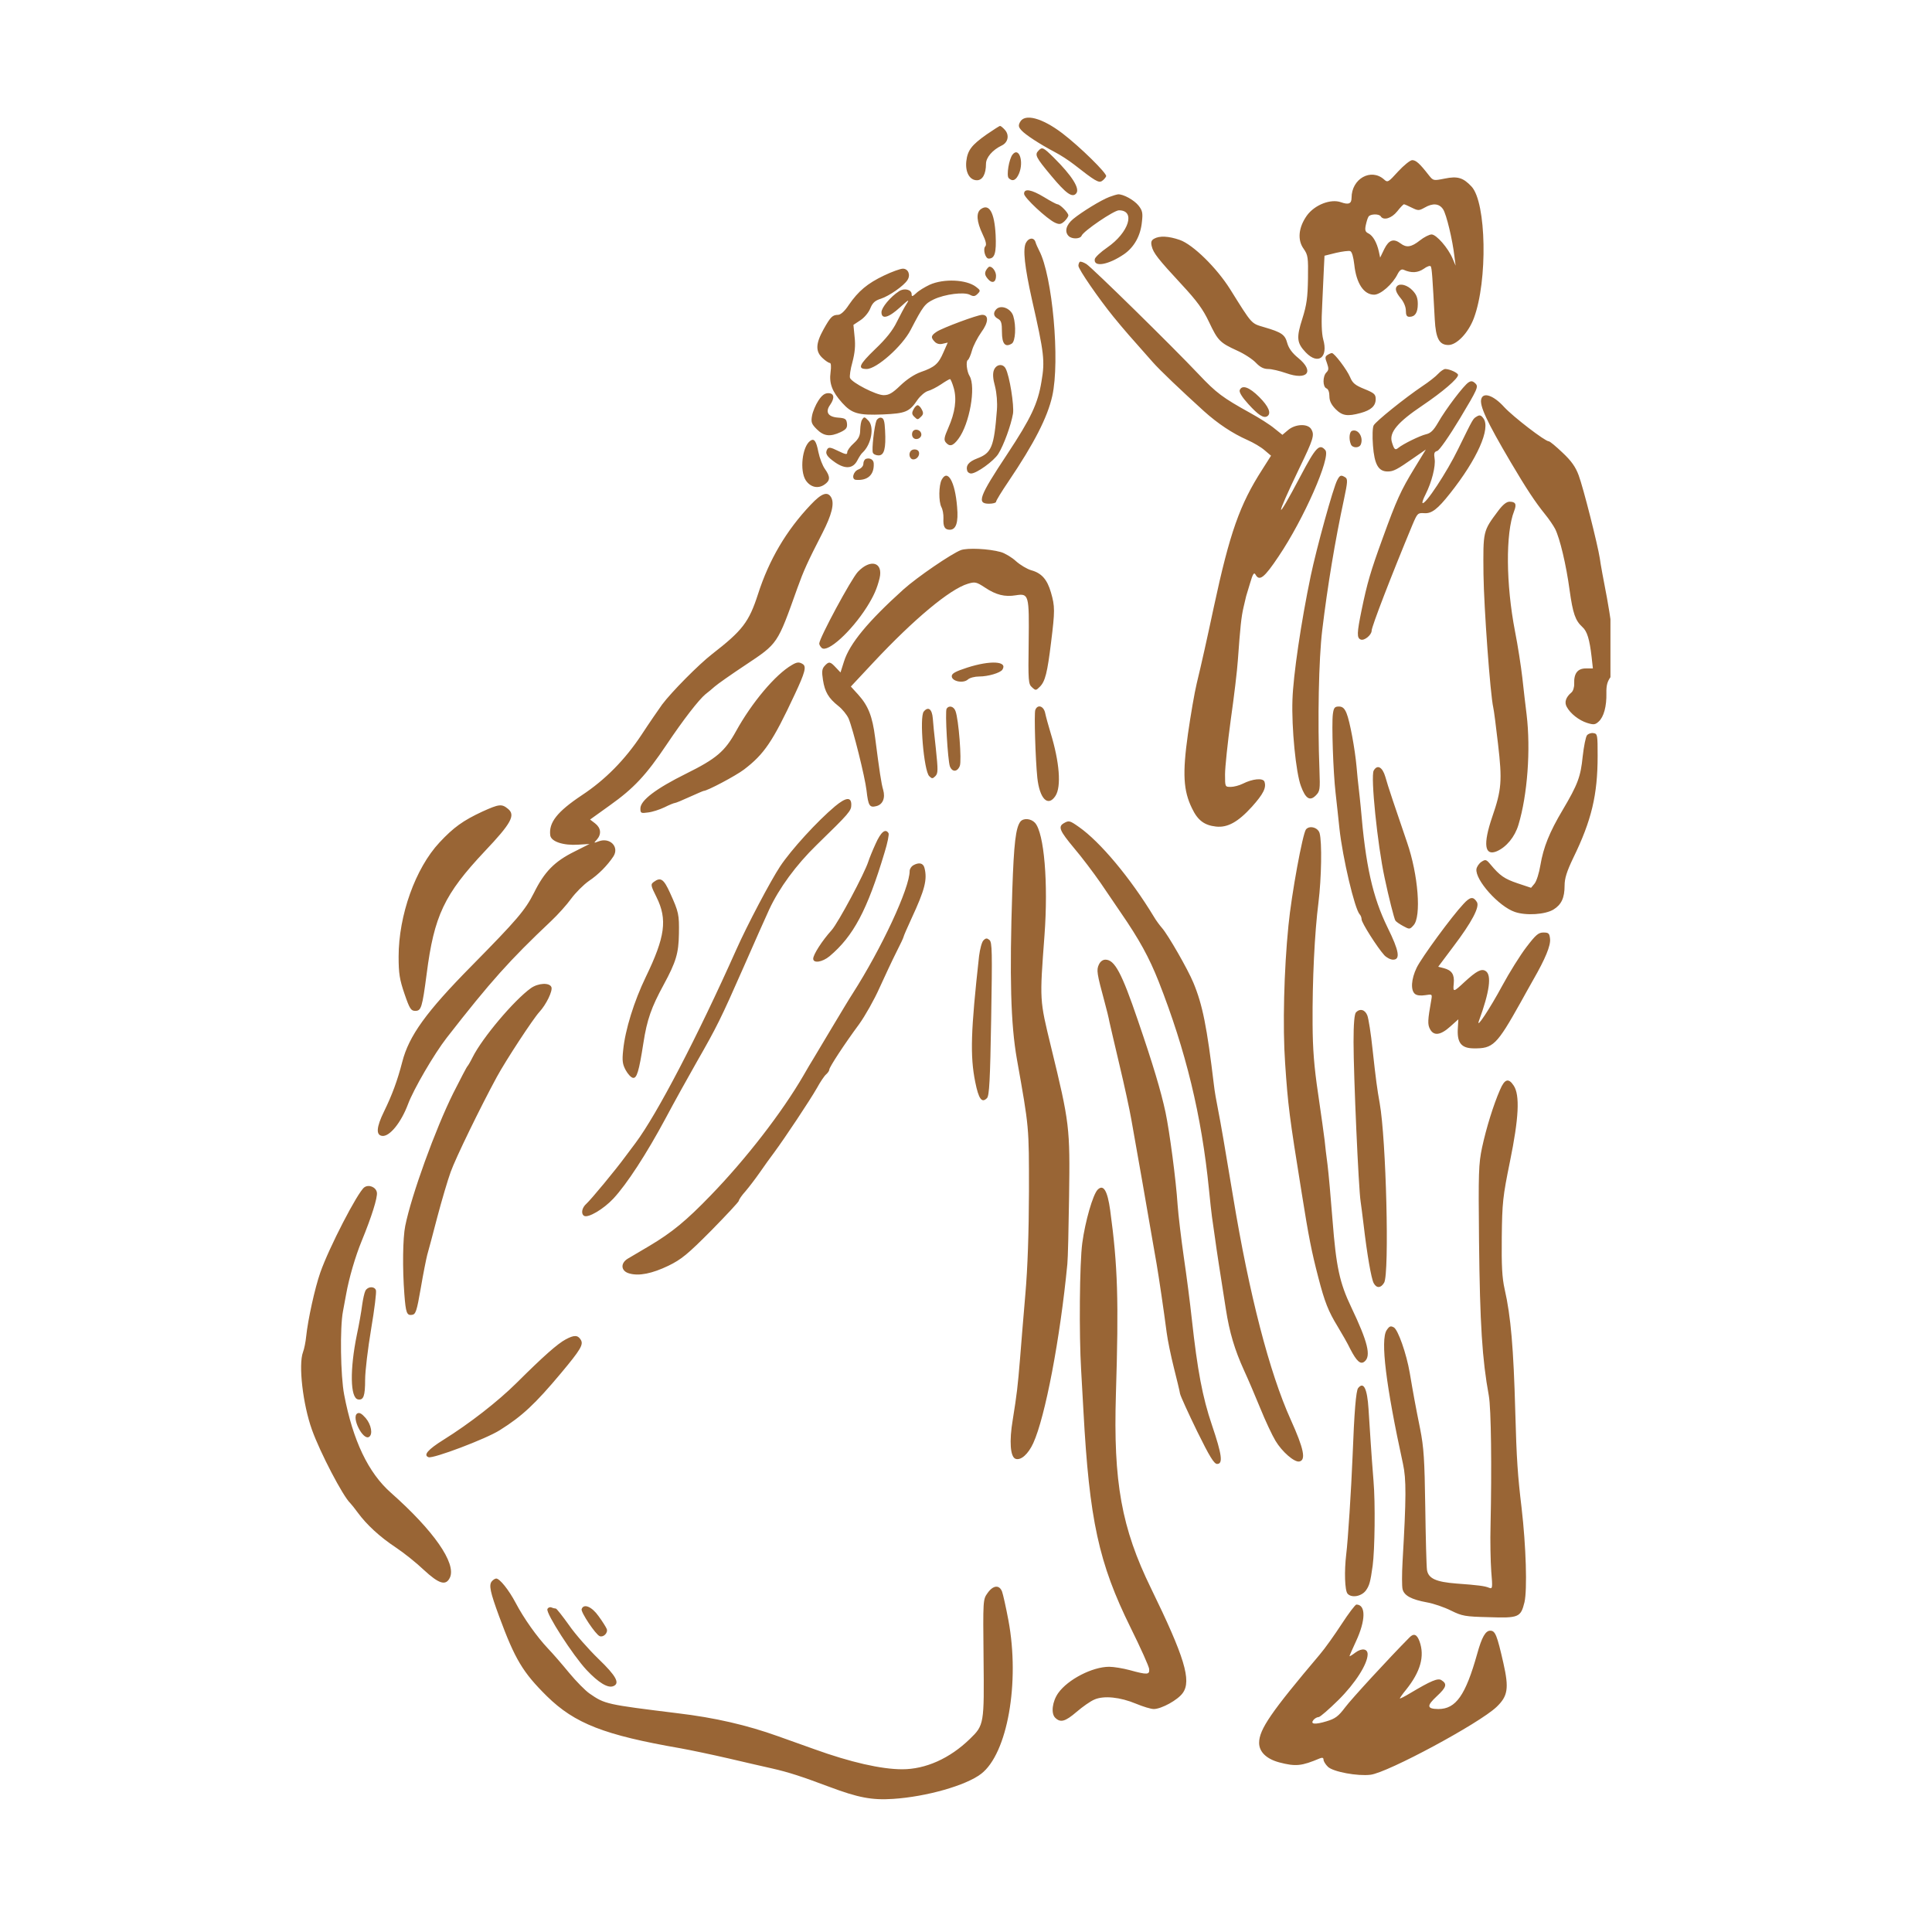 <svg xmlns="http://www.w3.org/2000/svg" xmlns:xlink="http://www.w3.org/1999/xlink" width="70" zoomAndPan="magnify" viewBox="0 0 52.5 52.5" height="70" preserveAspectRatio="xMidYMid meet" version="1.0"><defs><clipPath id="34d48e6a72"><path d="M 8.102 3.078 L 43.762 3.078 L 43.762 49 L 8.102 49 Z M 8.102 3.078 " clip-rule="nonzero"/></clipPath></defs><g clip-path="url(#34d48e6a72)"><path fill="#996535" d="M 27.719 3.316 C 27.668 3.41 27.676 3.453 27.758 3.543 C 27.867 3.664 28.258 3.918 28.664 4.133 C 28.809 4.207 29.043 4.359 29.184 4.469 C 29.758 4.918 29.855 4.977 29.945 4.918 C 29.992 4.887 30.043 4.828 30.059 4.789 C 30.082 4.711 29.348 3.988 28.867 3.621 C 28.316 3.203 27.844 3.078 27.719 3.316 M 26.812 3.652 C 26.402 3.941 26.293 4.082 26.258 4.383 C 26.227 4.68 26.348 4.898 26.547 4.898 C 26.699 4.898 26.793 4.73 26.793 4.453 C 26.793 4.281 26.969 4.074 27.223 3.953 C 27.395 3.871 27.434 3.668 27.305 3.527 C 27.254 3.469 27.195 3.422 27.176 3.422 C 27.156 3.422 26.996 3.527 26.812 3.652 M 28.223 4.09 C 28.109 4.203 28.145 4.273 28.566 4.777 C 28.973 5.266 29.141 5.383 29.246 5.254 C 29.352 5.125 29.129 4.773 28.633 4.281 C 28.352 4.004 28.32 3.988 28.223 4.09 M 27.516 4.199 C 27.418 4.32 27.344 4.773 27.41 4.84 C 27.516 4.945 27.613 4.898 27.691 4.715 C 27.828 4.387 27.688 3.984 27.516 4.199 M 37.992 4.66 C 37.727 4.953 37.707 4.965 37.613 4.879 C 37.258 4.559 36.727 4.855 36.727 5.375 C 36.727 5.535 36.648 5.57 36.441 5.496 C 36.16 5.395 35.723 5.566 35.512 5.859 C 35.285 6.18 35.25 6.52 35.426 6.762 C 35.543 6.93 35.551 6.992 35.543 7.57 C 35.535 8.082 35.508 8.285 35.391 8.656 C 35.223 9.18 35.238 9.32 35.484 9.578 C 35.82 9.926 36.098 9.715 35.957 9.223 C 35.914 9.059 35.902 8.762 35.93 8.266 C 35.949 7.867 35.969 7.41 35.977 7.246 L 35.992 6.949 L 36.305 6.871 C 36.477 6.832 36.652 6.809 36.691 6.824 C 36.738 6.84 36.777 6.984 36.801 7.188 C 36.855 7.699 37.059 8.008 37.34 8.008 C 37.516 8.008 37.844 7.723 37.98 7.445 C 38.035 7.34 38.086 7.305 38.145 7.332 C 38.355 7.426 38.527 7.414 38.688 7.305 C 38.777 7.238 38.863 7.211 38.879 7.238 C 38.91 7.285 38.926 7.527 38.988 8.68 C 39.016 9.195 39.109 9.375 39.359 9.375 C 39.586 9.375 39.902 9.043 40.051 8.645 C 40.43 7.629 40.391 5.504 39.988 5.07 C 39.762 4.828 39.609 4.781 39.262 4.852 C 38.949 4.914 38.949 4.914 38.824 4.758 C 38.578 4.441 38.477 4.352 38.375 4.352 C 38.32 4.352 38.148 4.492 37.992 4.66 M 27.828 5.266 C 27.828 5.371 28.449 5.949 28.668 6.051 C 28.789 6.105 28.828 6.098 28.922 6.016 C 28.98 5.961 29.031 5.887 29.031 5.852 C 29.031 5.781 28.805 5.551 28.734 5.551 C 28.711 5.551 28.547 5.465 28.375 5.359 C 28.027 5.148 27.828 5.113 27.828 5.266 M 30.145 5.352 C 29.918 5.438 29.391 5.762 29.16 5.953 C 28.969 6.113 28.922 6.297 29.039 6.414 C 29.129 6.504 29.355 6.496 29.391 6.406 C 29.438 6.281 30.27 5.715 30.406 5.715 C 30.867 5.715 30.676 6.32 30.086 6.727 C 29.91 6.848 29.762 6.988 29.75 7.039 C 29.707 7.27 30.113 7.203 30.547 6.906 C 30.82 6.715 30.996 6.406 31.031 6.023 C 31.059 5.789 31.043 5.719 30.938 5.586 C 30.816 5.434 30.523 5.273 30.383 5.281 C 30.344 5.285 30.238 5.316 30.145 5.352 M 37.969 5.742 C 37.816 5.934 37.594 6 37.52 5.879 C 37.473 5.805 37.234 5.812 37.188 5.887 C 37.164 5.922 37.133 6.027 37.113 6.121 C 37.086 6.254 37.098 6.301 37.188 6.344 C 37.309 6.406 37.414 6.59 37.469 6.836 L 37.504 7 L 37.617 6.766 C 37.742 6.516 37.871 6.473 38.062 6.617 C 38.219 6.738 38.355 6.715 38.582 6.535 C 38.695 6.445 38.84 6.371 38.902 6.371 C 39.031 6.371 39.352 6.738 39.473 7.027 L 39.555 7.219 L 39.523 6.973 C 39.473 6.523 39.305 5.824 39.215 5.688 C 39.109 5.527 38.934 5.512 38.707 5.645 C 38.559 5.727 38.535 5.727 38.367 5.645 C 38.266 5.594 38.168 5.551 38.152 5.551 C 38.133 5.551 38.051 5.637 37.969 5.742 M 26.652 5.684 C 26.52 5.781 26.539 6.023 26.699 6.359 C 26.789 6.543 26.812 6.652 26.777 6.691 C 26.703 6.766 26.773 7.027 26.867 7.027 C 27.031 7.027 27.078 6.871 27.055 6.383 C 27.023 5.77 26.879 5.52 26.652 5.684 M 31.359 6.488 C 31.285 6.531 31.27 6.582 31.297 6.691 C 31.34 6.875 31.469 7.039 32.113 7.734 C 32.527 8.18 32.691 8.406 32.852 8.746 C 33.094 9.258 33.148 9.312 33.617 9.527 C 33.812 9.613 34.043 9.766 34.129 9.859 C 34.242 9.977 34.34 10.027 34.461 10.027 C 34.555 10.027 34.773 10.078 34.953 10.141 C 35.527 10.344 35.727 10.098 35.281 9.73 C 35.117 9.598 35.02 9.465 34.98 9.324 C 34.918 9.094 34.832 9.031 34.352 8.891 C 33.996 8.785 34.035 8.832 33.43 7.863 C 33.062 7.277 32.418 6.645 32.059 6.52 C 31.754 6.414 31.508 6.402 31.359 6.488 M 27.879 6.598 C 27.789 6.762 27.844 7.254 28.043 8.145 C 28.375 9.605 28.398 9.805 28.301 10.367 C 28.203 10.969 28.016 11.363 27.371 12.34 C 26.605 13.496 26.535 13.688 26.875 13.688 C 26.98 13.688 27.066 13.664 27.066 13.637 C 27.066 13.605 27.219 13.355 27.41 13.074 C 28.098 12.055 28.465 11.34 28.594 10.762 C 28.809 9.805 28.598 7.488 28.238 6.809 C 28.199 6.734 28.152 6.629 28.137 6.574 C 28.094 6.445 27.953 6.457 27.879 6.598 M 29.34 7.117 C 29.32 7.137 29.305 7.184 29.305 7.223 C 29.305 7.316 29.852 8.109 30.254 8.605 C 30.555 8.973 30.707 9.145 31.324 9.84 C 31.512 10.055 32.09 10.605 32.715 11.172 C 33.094 11.512 33.484 11.773 33.898 11.957 C 34.059 12.027 34.27 12.152 34.363 12.234 L 34.539 12.383 L 34.301 12.758 C 33.688 13.711 33.418 14.477 32.984 16.496 C 32.797 17.375 32.648 18.043 32.52 18.57 C 32.461 18.812 32.355 19.43 32.281 19.945 C 32.129 21.023 32.156 21.484 32.391 21.965 C 32.547 22.293 32.727 22.426 33.043 22.461 C 33.355 22.496 33.641 22.34 34.02 21.922 C 34.332 21.574 34.418 21.402 34.359 21.238 C 34.316 21.137 34.043 21.16 33.77 21.297 C 33.676 21.344 33.527 21.383 33.445 21.383 C 33.289 21.383 33.289 21.383 33.289 21.043 C 33.289 20.855 33.359 20.184 33.445 19.555 C 33.535 18.926 33.621 18.199 33.637 17.945 C 33.703 17.031 33.73 16.766 33.793 16.496 C 33.828 16.348 33.859 16.211 33.863 16.199 C 33.867 16.184 33.914 16.023 33.969 15.848 C 34.043 15.594 34.078 15.543 34.117 15.613 C 34.223 15.805 34.355 15.703 34.746 15.117 C 35.434 14.098 36.168 12.422 36.016 12.234 C 35.855 12.043 35.758 12.145 35.336 12.945 C 34.645 14.254 34.633 14.129 35.312 12.715 C 35.688 11.938 35.723 11.824 35.637 11.672 C 35.551 11.504 35.199 11.516 35 11.688 L 34.848 11.816 L 34.629 11.641 C 34.508 11.539 34.211 11.352 33.969 11.219 C 33.223 10.805 33.055 10.68 32.578 10.176 C 31.828 9.383 29.684 7.281 29.523 7.176 C 29.441 7.125 29.359 7.098 29.34 7.117 M 26.793 7.348 C 26.754 7.426 26.762 7.48 26.84 7.574 C 26.953 7.715 27.066 7.68 27.066 7.496 C 27.066 7.379 26.973 7.246 26.891 7.246 C 26.867 7.246 26.824 7.293 26.793 7.348 M 24.02 7.488 C 23.57 7.703 23.324 7.91 23.066 8.285 C 22.957 8.453 22.848 8.551 22.777 8.555 C 22.621 8.559 22.574 8.602 22.379 8.949 C 22.164 9.336 22.156 9.551 22.352 9.73 C 22.43 9.805 22.52 9.863 22.551 9.863 C 22.582 9.863 22.59 9.961 22.57 10.113 C 22.527 10.418 22.613 10.645 22.887 10.949 C 23.148 11.238 23.324 11.289 23.992 11.262 C 24.609 11.234 24.711 11.195 24.934 10.863 C 25.012 10.754 25.137 10.648 25.215 10.625 C 25.293 10.605 25.453 10.523 25.57 10.445 C 25.684 10.367 25.797 10.301 25.816 10.301 C 25.832 10.301 25.879 10.41 25.918 10.547 C 26.004 10.852 25.953 11.211 25.77 11.625 C 25.656 11.883 25.645 11.953 25.699 12.02 C 25.805 12.148 25.898 12.121 26.043 11.926 C 26.348 11.52 26.523 10.516 26.348 10.219 C 26.273 10.102 26.242 9.82 26.297 9.785 C 26.328 9.766 26.379 9.648 26.414 9.52 C 26.449 9.395 26.562 9.176 26.664 9.031 C 26.863 8.762 26.875 8.555 26.691 8.555 C 26.562 8.555 25.621 8.906 25.457 9.012 C 25.297 9.117 25.285 9.168 25.402 9.289 C 25.457 9.344 25.535 9.363 25.621 9.34 L 25.754 9.309 L 25.637 9.574 C 25.504 9.887 25.398 9.98 25.023 10.109 C 24.848 10.172 24.645 10.305 24.469 10.473 C 24.25 10.684 24.156 10.738 24.012 10.738 C 23.809 10.738 23.148 10.398 23.098 10.27 C 23.082 10.227 23.109 10.031 23.164 9.84 C 23.23 9.586 23.25 9.391 23.223 9.156 L 23.191 8.828 L 23.379 8.703 C 23.484 8.637 23.605 8.492 23.648 8.383 C 23.711 8.227 23.777 8.168 23.938 8.117 C 24.164 8.043 24.562 7.766 24.66 7.609 C 24.75 7.469 24.68 7.301 24.535 7.301 C 24.469 7.301 24.238 7.383 24.02 7.488 M 25.262 7.738 C 25.129 7.801 24.961 7.902 24.895 7.969 C 24.793 8.062 24.773 8.066 24.773 7.996 C 24.773 7.867 24.57 7.82 24.43 7.914 C 24.195 8.066 23.953 8.359 23.953 8.484 C 23.953 8.688 24.145 8.637 24.457 8.352 C 24.688 8.141 24.723 8.121 24.637 8.254 C 24.578 8.344 24.461 8.566 24.371 8.746 C 24.262 8.973 24.082 9.203 23.777 9.492 C 23.344 9.91 23.293 10.027 23.551 10.027 C 23.82 10.027 24.516 9.41 24.746 8.965 C 25.086 8.309 25.133 8.254 25.371 8.137 C 25.676 7.992 26.199 7.926 26.359 8.012 C 26.453 8.062 26.496 8.055 26.566 7.984 C 26.648 7.902 26.645 7.887 26.52 7.793 C 26.258 7.594 25.645 7.566 25.262 7.738 M 37.965 7.773 C 37.898 7.84 37.93 7.945 38.066 8.109 C 38.145 8.203 38.203 8.34 38.203 8.441 C 38.203 8.566 38.227 8.609 38.301 8.609 C 38.453 8.609 38.527 8.496 38.527 8.262 C 38.527 8.098 38.492 8.004 38.383 7.891 C 38.246 7.746 38.047 7.691 37.965 7.773 M 27.074 8.402 C 26.98 8.5 26.996 8.598 27.121 8.664 C 27.207 8.711 27.227 8.777 27.227 9.023 C 27.227 9.344 27.316 9.449 27.496 9.336 C 27.594 9.273 27.617 8.852 27.535 8.59 C 27.473 8.383 27.203 8.273 27.074 8.402 M 36.074 9.645 C 36.004 9.688 36.004 9.727 36.059 9.867 C 36.109 10.012 36.109 10.055 36.043 10.121 C 35.938 10.227 35.941 10.516 36.047 10.555 C 36.094 10.574 36.125 10.656 36.125 10.766 C 36.125 10.895 36.176 10.996 36.293 11.117 C 36.477 11.301 36.617 11.32 36.973 11.223 C 37.258 11.145 37.383 11.031 37.383 10.844 C 37.383 10.715 37.344 10.68 37.074 10.57 C 36.824 10.469 36.754 10.41 36.688 10.25 C 36.605 10.051 36.258 9.59 36.191 9.594 C 36.172 9.594 36.117 9.617 36.074 9.645 M 27.008 10.059 C 26.973 10.152 26.98 10.289 27.039 10.5 C 27.086 10.688 27.105 10.941 27.09 11.141 C 27.012 12.148 26.945 12.309 26.555 12.457 C 26.32 12.547 26.238 12.652 26.285 12.801 C 26.301 12.836 26.344 12.867 26.387 12.867 C 26.539 12.867 27.008 12.527 27.129 12.332 C 27.277 12.094 27.473 11.555 27.527 11.242 C 27.562 11.02 27.434 10.215 27.328 10.016 C 27.254 9.871 27.07 9.895 27.008 10.059 M 39.082 10.156 C 39.016 10.23 38.82 10.383 38.648 10.496 C 38.168 10.82 37.387 11.449 37.328 11.559 C 37.297 11.613 37.289 11.855 37.309 12.109 C 37.348 12.621 37.457 12.812 37.707 12.812 C 37.867 12.812 37.961 12.762 38.414 12.445 L 38.746 12.215 L 38.438 12.719 C 38.066 13.328 37.949 13.586 37.574 14.621 C 37.242 15.531 37.152 15.844 37 16.578 C 36.871 17.207 36.867 17.336 36.977 17.379 C 37.074 17.418 37.273 17.254 37.273 17.137 C 37.273 17.027 37.805 15.648 38.383 14.258 C 38.516 13.945 38.527 13.934 38.703 13.945 C 38.902 13.961 39.066 13.836 39.402 13.41 C 40.141 12.48 40.516 11.637 40.309 11.367 C 40.246 11.281 40.207 11.27 40.133 11.316 C 40.023 11.383 40.047 11.34 39.621 12.207 C 39.32 12.828 38.723 13.734 38.656 13.668 C 38.641 13.652 38.68 13.547 38.738 13.434 C 38.906 13.102 39.016 12.668 38.984 12.465 C 38.961 12.32 38.973 12.277 39.055 12.254 C 39.113 12.238 39.375 11.863 39.672 11.371 C 40.152 10.57 40.18 10.508 40.094 10.422 C 40.023 10.352 39.977 10.344 39.906 10.391 C 39.781 10.465 39.281 11.125 39.078 11.484 C 38.953 11.699 38.875 11.773 38.75 11.801 C 38.586 11.84 38.129 12.062 37.996 12.172 C 37.91 12.242 37.883 12.215 37.82 12.004 C 37.75 11.746 37.984 11.469 38.652 11.02 C 39.207 10.645 39.621 10.289 39.621 10.188 C 39.621 10.133 39.391 10.027 39.273 10.027 C 39.234 10.027 39.148 10.086 39.082 10.156 M 33.688 10.602 C 33.668 10.656 33.754 10.797 33.922 10.98 C 34.195 11.281 34.336 11.371 34.434 11.312 C 34.555 11.238 34.477 11.047 34.219 10.789 C 33.945 10.516 33.75 10.449 33.688 10.602 M 22.238 10.887 C 22.164 11 22.086 11.184 22.066 11.297 C 22.035 11.473 22.051 11.52 22.195 11.664 C 22.387 11.855 22.559 11.875 22.844 11.742 C 22.996 11.668 23.027 11.625 23.016 11.508 C 23 11.383 22.969 11.363 22.77 11.348 C 22.5 11.328 22.418 11.195 22.559 11 C 22.688 10.812 22.668 10.684 22.508 10.684 C 22.41 10.684 22.332 10.742 22.238 10.887 M 40.254 10.836 C 40.195 11.012 40.398 11.449 41.047 12.551 C 41.48 13.285 41.719 13.645 41.984 13.973 C 42.09 14.102 42.211 14.281 42.258 14.371 C 42.387 14.625 42.559 15.344 42.652 16.035 C 42.742 16.68 42.809 16.863 43 17.039 C 43.129 17.152 43.195 17.375 43.25 17.848 L 43.285 18.164 L 43.094 18.164 C 42.871 18.164 42.766 18.297 42.777 18.578 C 42.781 18.676 42.746 18.785 42.699 18.82 C 42.551 18.945 42.504 19.082 42.574 19.207 C 42.672 19.391 42.906 19.574 43.129 19.645 C 43.305 19.699 43.348 19.695 43.441 19.609 C 43.582 19.484 43.66 19.191 43.652 18.836 C 43.648 18.625 43.676 18.52 43.77 18.391 C 43.887 18.234 43.895 18.188 43.863 17.66 C 43.844 17.352 43.754 16.719 43.668 16.25 C 43.578 15.785 43.488 15.301 43.473 15.172 C 43.414 14.793 43.023 13.246 42.898 12.914 C 42.816 12.691 42.699 12.523 42.461 12.301 C 42.285 12.133 42.117 11.992 42.086 11.992 C 41.984 11.992 41.121 11.328 40.875 11.062 C 40.594 10.75 40.312 10.648 40.254 10.836 M 24.824 11.125 C 24.773 11.219 24.777 11.262 24.848 11.328 C 24.93 11.41 24.941 11.41 25.023 11.328 C 25.094 11.262 25.098 11.219 25.047 11.125 C 25.016 11.062 24.965 11.012 24.934 11.012 C 24.906 11.012 24.855 11.062 24.824 11.125 M 23.426 11.406 C 23.398 11.445 23.379 11.566 23.375 11.68 C 23.375 11.84 23.332 11.926 23.199 12.047 C 23.102 12.133 23.023 12.242 23.023 12.289 C 23.023 12.359 22.984 12.355 22.777 12.254 C 22.57 12.152 22.52 12.145 22.48 12.207 C 22.414 12.32 22.465 12.406 22.695 12.566 C 22.969 12.754 23.18 12.738 23.297 12.512 C 23.344 12.422 23.406 12.324 23.441 12.297 C 23.68 12.074 23.766 11.594 23.594 11.426 C 23.492 11.32 23.48 11.32 23.426 11.406 M 23.816 11.43 C 23.758 11.578 23.684 12.215 23.719 12.301 C 23.734 12.344 23.805 12.375 23.875 12.375 C 24.027 12.375 24.078 12.191 24.051 11.695 C 24.039 11.445 24.016 11.363 23.945 11.352 C 23.898 11.34 23.84 11.379 23.816 11.43 M 24.793 11.746 C 24.773 11.797 24.785 11.863 24.816 11.895 C 24.898 11.98 25.055 11.902 25.035 11.789 C 25.012 11.664 24.836 11.633 24.793 11.746 M 36.742 11.707 C 36.668 11.73 36.648 11.926 36.707 12.07 C 36.746 12.18 36.938 12.184 36.98 12.074 C 37.055 11.879 36.906 11.648 36.742 11.707 M 22.016 11.98 C 21.797 12.141 21.727 12.789 21.895 13.051 C 22.02 13.238 22.223 13.289 22.398 13.172 C 22.562 13.062 22.57 12.961 22.418 12.746 C 22.352 12.656 22.273 12.449 22.238 12.281 C 22.18 11.98 22.121 11.902 22.016 11.98 M 24.754 12.25 C 24.676 12.328 24.719 12.484 24.82 12.484 C 24.93 12.484 25.012 12.348 24.961 12.262 C 24.926 12.203 24.805 12.195 24.754 12.25 M 23.531 12.469 C 23.492 12.484 23.461 12.543 23.461 12.602 C 23.461 12.664 23.406 12.727 23.324 12.758 C 23.184 12.812 23.129 13.027 23.258 13.039 C 23.582 13.066 23.762 12.898 23.742 12.586 C 23.734 12.488 23.637 12.434 23.531 12.469 M 25.59 13.035 C 25.508 13.188 25.504 13.633 25.582 13.781 C 25.617 13.844 25.641 13.977 25.637 14.082 C 25.625 14.312 25.672 14.395 25.809 14.395 C 25.98 14.395 26.047 14.199 26.008 13.773 C 25.953 13.086 25.75 12.734 25.59 13.035 M 36.34 13.043 C 36.23 13.242 35.77 14.918 35.617 15.652 C 35.355 16.902 35.141 18.363 35.121 19.016 C 35.094 19.773 35.215 21.004 35.352 21.363 C 35.477 21.703 35.594 21.777 35.754 21.617 C 35.867 21.504 35.875 21.457 35.855 20.934 C 35.801 19.562 35.836 17.898 35.93 17.125 C 36.074 15.926 36.281 14.68 36.523 13.559 C 36.621 13.098 36.625 13.016 36.559 12.973 C 36.441 12.898 36.41 12.91 36.34 13.043 M 22.031 13.715 C 21.367 14.414 20.898 15.211 20.598 16.145 C 20.352 16.906 20.176 17.133 19.352 17.773 C 18.984 18.059 18.25 18.801 17.992 19.145 C 17.895 19.281 17.641 19.648 17.434 19.965 C 16.984 20.645 16.449 21.188 15.812 21.609 C 15.137 22.059 14.906 22.355 14.953 22.703 C 14.98 22.871 15.309 22.98 15.715 22.953 L 16.02 22.934 L 15.609 23.141 C 15.066 23.41 14.793 23.691 14.512 24.258 C 14.273 24.734 14.047 24.996 12.82 26.242 C 11.582 27.496 11.113 28.145 10.93 28.859 C 10.801 29.359 10.656 29.754 10.434 30.207 C 10.227 30.629 10.211 30.848 10.387 30.867 C 10.586 30.891 10.898 30.508 11.086 30.008 C 11.238 29.598 11.797 28.641 12.137 28.203 C 13.332 26.668 13.852 26.09 14.973 25.031 C 15.156 24.859 15.402 24.586 15.52 24.422 C 15.641 24.258 15.855 24.043 16 23.941 C 16.262 23.766 16.504 23.52 16.668 23.273 C 16.836 23.012 16.574 22.746 16.266 22.863 C 16.129 22.914 16.129 22.914 16.219 22.816 C 16.348 22.668 16.332 22.5 16.172 22.375 L 16.035 22.27 L 16.574 21.883 C 17.227 21.418 17.559 21.062 18.117 20.23 C 18.57 19.555 18.988 19.016 19.172 18.863 C 19.234 18.816 19.348 18.723 19.422 18.656 C 19.496 18.59 19.875 18.324 20.258 18.07 C 21.145 17.48 21.121 17.512 21.668 15.98 C 21.836 15.512 21.941 15.277 22.352 14.477 C 22.602 13.988 22.676 13.688 22.59 13.523 C 22.492 13.344 22.332 13.395 22.031 13.715 M 40.711 13.883 C 40.297 14.438 40.301 14.418 40.312 15.605 C 40.324 16.512 40.496 18.871 40.578 19.227 C 40.594 19.289 40.652 19.73 40.707 20.215 C 40.824 21.215 40.805 21.461 40.547 22.207 C 40.297 22.941 40.34 23.27 40.672 23.133 C 40.934 23.02 41.164 22.742 41.262 22.414 C 41.508 21.602 41.598 20.363 41.484 19.418 C 41.453 19.164 41.398 18.707 41.367 18.41 C 41.332 18.109 41.246 17.543 41.168 17.152 C 40.922 15.879 40.91 14.488 41.145 13.887 C 41.219 13.699 41.184 13.633 41.02 13.633 C 40.938 13.633 40.836 13.715 40.711 13.883 M 26.109 14.949 C 25.848 15.051 24.926 15.68 24.547 16.02 C 23.582 16.891 23.086 17.492 22.934 17.977 L 22.84 18.273 L 22.711 18.137 C 22.559 17.973 22.523 17.969 22.406 18.098 C 22.336 18.176 22.328 18.25 22.363 18.477 C 22.414 18.805 22.516 18.973 22.781 19.184 C 22.891 19.27 23.012 19.422 23.059 19.523 C 23.18 19.812 23.504 21.109 23.547 21.48 C 23.594 21.895 23.629 21.953 23.812 21.906 C 23.988 21.863 24.062 21.688 24 21.465 C 23.949 21.301 23.895 20.934 23.781 20.047 C 23.707 19.465 23.594 19.18 23.324 18.879 L 23.121 18.656 L 23.742 17.992 C 24.832 16.828 25.812 16.008 26.301 15.863 C 26.496 15.805 26.531 15.812 26.77 15.969 C 27.062 16.164 27.305 16.227 27.605 16.176 C 27.957 16.121 27.969 16.16 27.953 17.453 C 27.938 18.508 27.945 18.59 28.043 18.676 C 28.145 18.77 28.152 18.766 28.258 18.66 C 28.402 18.516 28.461 18.281 28.562 17.453 C 28.668 16.602 28.668 16.477 28.559 16.102 C 28.457 15.746 28.305 15.574 28.023 15.496 C 27.914 15.465 27.727 15.355 27.609 15.25 C 27.496 15.145 27.305 15.031 27.191 15 C 26.863 14.91 26.289 14.883 26.109 14.949 M 23.312 15.539 C 23.129 15.734 22.266 17.336 22.262 17.488 C 22.262 17.52 22.293 17.574 22.332 17.609 C 22.492 17.742 23.133 17.16 23.555 16.496 C 23.742 16.199 23.832 15.996 23.902 15.711 C 24.004 15.277 23.656 15.176 23.312 15.539 M 21.52 18.07 C 21.07 18.328 20.426 19.098 20 19.871 C 19.699 20.418 19.465 20.617 18.645 21.023 C 17.824 21.43 17.402 21.75 17.402 21.969 C 17.402 22.098 17.418 22.105 17.609 22.078 C 17.723 22.066 17.926 22 18.055 21.938 C 18.188 21.871 18.316 21.82 18.34 21.82 C 18.363 21.82 18.543 21.746 18.738 21.656 C 18.938 21.566 19.109 21.492 19.121 21.492 C 19.219 21.492 19.992 21.082 20.219 20.91 C 20.766 20.492 20.996 20.156 21.598 18.867 C 21.875 18.277 21.918 18.113 21.816 18.047 C 21.719 17.984 21.656 17.988 21.52 18.07 M 26.285 18.141 C 25.961 18.246 25.863 18.301 25.863 18.375 C 25.863 18.516 26.176 18.578 26.301 18.465 C 26.352 18.418 26.488 18.383 26.609 18.383 C 26.852 18.383 27.18 18.285 27.238 18.199 C 27.391 17.965 26.918 17.938 26.285 18.141 M 25.723 19.258 C 25.676 19.336 25.754 20.66 25.812 20.824 C 25.875 20.988 26.016 20.98 26.082 20.812 C 26.137 20.668 26.051 19.551 25.965 19.324 C 25.918 19.191 25.785 19.16 25.723 19.258 M 28.133 19.293 C 28.098 19.383 28.137 20.637 28.188 21.133 C 28.25 21.707 28.477 21.938 28.68 21.629 C 28.844 21.379 28.793 20.711 28.547 19.91 C 28.488 19.715 28.422 19.477 28.402 19.379 C 28.363 19.184 28.195 19.129 28.133 19.293 M 36.219 19.406 C 36.184 19.676 36.227 20.969 36.293 21.547 C 36.32 21.801 36.371 22.238 36.398 22.516 C 36.484 23.309 36.812 24.703 36.949 24.848 C 36.977 24.875 37 24.938 37 24.984 C 37 25.074 37.426 25.746 37.617 25.957 C 37.68 26.023 37.785 26.078 37.855 26.078 C 38.059 26.078 38.02 25.84 37.707 25.207 C 37.297 24.367 37.109 23.523 36.977 21.938 C 36.961 21.781 36.938 21.547 36.922 21.422 C 36.906 21.297 36.879 21.031 36.863 20.836 C 36.82 20.355 36.68 19.594 36.59 19.379 C 36.535 19.246 36.48 19.199 36.383 19.199 C 36.27 19.199 36.242 19.23 36.219 19.406 M 25.102 19.336 C 24.98 19.48 25.105 20.945 25.25 21.09 C 25.324 21.164 25.344 21.164 25.418 21.09 C 25.492 21.012 25.492 20.93 25.43 20.336 C 25.387 19.965 25.352 19.602 25.348 19.523 C 25.328 19.266 25.223 19.188 25.102 19.336 M 43.125 19.98 C 43.09 20.023 43.039 20.281 43.008 20.555 C 42.953 21.105 42.875 21.316 42.465 22.008 C 42.105 22.613 41.941 23.023 41.859 23.508 C 41.824 23.723 41.754 23.945 41.699 24.012 L 41.605 24.125 L 41.242 24.004 C 40.883 23.883 40.758 23.797 40.504 23.492 C 40.387 23.352 40.367 23.348 40.258 23.418 C 40.191 23.461 40.133 23.551 40.121 23.613 C 40.078 23.906 40.727 24.633 41.164 24.781 C 41.469 24.887 41.992 24.852 42.215 24.715 C 42.43 24.582 42.516 24.398 42.516 24.066 C 42.516 23.871 42.574 23.684 42.75 23.316 C 43.25 22.293 43.414 21.598 43.414 20.539 C 43.414 19.969 43.41 19.938 43.301 19.922 C 43.238 19.91 43.16 19.938 43.125 19.98 M 37.328 20.941 C 37.242 21.105 37.43 22.945 37.625 23.852 C 37.734 24.371 37.887 24.973 37.918 25.016 C 37.938 25.047 38.035 25.113 38.129 25.164 C 38.301 25.258 38.309 25.258 38.41 25.145 C 38.629 24.914 38.539 23.766 38.234 22.887 C 37.922 21.977 37.707 21.34 37.645 21.109 C 37.566 20.84 37.426 20.766 37.328 20.941 M 22.691 21.91 C 22.207 22.316 21.5 23.09 21.199 23.543 C 20.938 23.938 20.305 25.137 20.008 25.805 C 18.949 28.18 17.852 30.281 17.27 31.059 C 17.207 31.141 17.082 31.309 16.992 31.43 C 16.727 31.793 16.062 32.594 15.938 32.707 C 15.812 32.816 15.781 32.98 15.871 33.039 C 15.98 33.105 16.398 32.859 16.668 32.57 C 17.035 32.176 17.566 31.359 18.086 30.391 C 18.316 29.957 18.699 29.27 18.93 28.863 C 19.48 27.902 19.582 27.699 20.211 26.27 C 20.5 25.609 20.812 24.91 20.902 24.715 C 21.172 24.133 21.633 23.504 22.191 22.961 C 23.082 22.094 23.133 22.035 23.133 21.867 C 23.133 21.648 22.988 21.664 22.691 21.91 M 13.105 22.055 C 12.586 22.297 12.328 22.48 11.941 22.895 C 11.289 23.594 10.832 24.871 10.832 25.996 C 10.832 26.457 10.859 26.617 10.992 27.008 C 11.133 27.418 11.168 27.469 11.285 27.469 C 11.445 27.469 11.473 27.387 11.594 26.465 C 11.797 24.883 12.07 24.305 13.176 23.129 C 13.895 22.371 14.016 22.148 13.801 21.977 C 13.633 21.84 13.562 21.848 13.105 22.055 M 27.73 22.324 C 27.602 22.488 27.551 22.91 27.508 24.195 C 27.43 26.551 27.465 27.828 27.633 28.781 C 27.969 30.672 27.961 30.594 27.961 32.383 C 27.957 33.504 27.926 34.445 27.863 35.168 C 27.812 35.77 27.746 36.555 27.719 36.914 C 27.656 37.68 27.633 37.879 27.52 38.582 C 27.422 39.164 27.453 39.586 27.594 39.641 C 27.738 39.695 27.941 39.516 28.078 39.215 C 28.402 38.508 28.809 36.375 29.004 34.348 C 29.02 34.199 29.039 33.375 29.051 32.52 C 29.078 30.629 29.066 30.523 28.562 28.453 C 28.246 27.152 28.25 27.203 28.383 25.414 C 28.488 23.996 28.375 22.637 28.125 22.359 C 28.016 22.242 27.816 22.223 27.73 22.324 M 28.906 22.371 C 28.746 22.465 28.797 22.578 29.184 23.043 C 29.391 23.285 29.715 23.715 29.91 23.996 C 30.102 24.281 30.344 24.637 30.449 24.789 C 30.961 25.531 31.227 26.02 31.484 26.668 C 32.223 28.547 32.652 30.309 32.852 32.32 C 32.883 32.625 32.918 32.961 32.934 33.066 C 32.949 33.172 32.984 33.43 33.016 33.641 C 33.066 34.012 33.145 34.516 33.312 35.578 C 33.41 36.207 33.551 36.68 33.805 37.238 C 33.91 37.465 34.109 37.93 34.246 38.266 C 34.383 38.605 34.57 39.004 34.66 39.152 C 34.84 39.453 35.172 39.738 35.305 39.715 C 35.496 39.68 35.43 39.367 35.074 38.578 C 34.496 37.301 33.945 35.172 33.508 32.52 C 33.277 31.129 33.172 30.52 33.098 30.145 C 33.055 29.934 33.004 29.641 32.988 29.492 C 32.797 27.902 32.68 27.309 32.43 26.707 C 32.277 26.336 31.742 25.406 31.578 25.219 C 31.516 25.148 31.414 25.012 31.355 24.91 C 30.719 23.859 29.895 22.875 29.32 22.473 C 29.07 22.297 29.047 22.289 28.906 22.371 M 35.488 22.539 C 35.398 22.656 35.094 24.301 35.012 25.152 C 34.891 26.352 34.852 27.902 34.922 28.895 C 35 30.043 35.035 30.328 35.371 32.41 C 35.562 33.613 35.641 34.012 35.824 34.715 C 35.996 35.379 36.094 35.629 36.352 36.051 C 36.465 36.238 36.621 36.508 36.691 36.656 C 36.867 36.996 36.973 37.09 37.082 36.996 C 37.262 36.848 37.168 36.465 36.719 35.523 C 36.402 34.859 36.309 34.426 36.211 33.168 C 36.164 32.559 36.102 31.871 36.074 31.648 C 36.043 31.422 36.008 31.125 35.996 30.992 C 35.98 30.855 35.902 30.293 35.82 29.734 C 35.707 28.977 35.672 28.504 35.668 27.824 C 35.66 26.648 35.723 25.34 35.828 24.523 C 35.91 23.855 35.926 22.883 35.859 22.641 C 35.816 22.484 35.582 22.422 35.488 22.539 M 23.793 22.93 C 23.707 23.117 23.621 23.332 23.598 23.406 C 23.492 23.738 22.781 25.07 22.598 25.277 C 22.34 25.562 22.098 25.941 22.098 26.051 C 22.098 26.184 22.344 26.148 22.543 25.984 C 23.191 25.438 23.566 24.734 24.035 23.172 C 24.117 22.91 24.164 22.672 24.145 22.641 C 24.062 22.504 23.938 22.605 23.793 22.93 M 24.812 23.516 C 24.762 23.547 24.719 23.617 24.719 23.668 C 24.719 24.133 23.957 25.77 23.164 27.008 C 23.094 27.113 22.848 27.523 22.609 27.922 C 22.371 28.32 22.141 28.703 22.098 28.777 C 22.051 28.848 21.934 29.051 21.832 29.227 C 21.254 30.223 20.277 31.488 19.312 32.484 C 18.648 33.172 18.258 33.492 17.648 33.855 C 17.406 33.996 17.141 34.156 17.059 34.203 C 16.852 34.328 16.871 34.543 17.102 34.605 C 17.363 34.68 17.719 34.609 18.164 34.395 C 18.516 34.223 18.684 34.086 19.328 33.438 C 19.738 33.02 20.078 32.656 20.078 32.629 C 20.078 32.598 20.156 32.484 20.258 32.371 C 20.355 32.258 20.527 32.031 20.645 31.863 C 20.758 31.699 20.934 31.453 21.035 31.32 C 21.332 30.918 22.012 29.895 22.199 29.566 C 22.293 29.395 22.406 29.227 22.453 29.191 C 22.496 29.152 22.535 29.098 22.535 29.066 C 22.535 29 22.941 28.379 23.348 27.828 C 23.508 27.605 23.758 27.164 23.898 26.848 C 24.043 26.531 24.246 26.094 24.355 25.879 C 24.465 25.664 24.555 25.473 24.555 25.453 C 24.555 25.438 24.652 25.211 24.77 24.957 C 25.133 24.176 25.203 23.898 25.121 23.582 C 25.086 23.449 24.969 23.426 24.812 23.516 M 17.766 23.965 C 17.676 24.031 17.68 24.059 17.84 24.379 C 18.141 24.984 18.074 25.461 17.551 26.543 C 17.23 27.207 16.988 27.984 16.934 28.535 C 16.902 28.832 16.918 28.922 17.004 29.082 C 17.062 29.188 17.148 29.281 17.199 29.289 C 17.305 29.309 17.363 29.117 17.484 28.34 C 17.582 27.707 17.699 27.375 18.035 26.758 C 18.371 26.137 18.441 25.906 18.449 25.371 C 18.457 24.852 18.445 24.785 18.207 24.262 C 18.035 23.883 17.953 23.828 17.766 23.965 M 39.77 24.562 C 39.449 24.902 38.629 26.023 38.496 26.297 C 38.348 26.605 38.328 26.906 38.449 27.008 C 38.5 27.051 38.605 27.062 38.727 27.043 C 38.922 27.012 38.922 27.012 38.891 27.188 C 38.797 27.719 38.789 27.836 38.859 27.965 C 38.961 28.156 39.145 28.133 39.406 27.898 L 39.629 27.699 L 39.613 27.98 C 39.598 28.344 39.719 28.484 40.039 28.488 C 40.574 28.496 40.668 28.406 41.328 27.227 C 41.402 27.09 41.555 26.82 41.664 26.625 C 41.992 26.055 42.141 25.695 42.121 25.512 C 42.105 25.363 42.082 25.34 41.941 25.34 C 41.805 25.34 41.734 25.402 41.48 25.734 C 41.312 25.953 41.016 26.426 40.82 26.789 C 40.492 27.398 40.098 27.996 40.188 27.742 C 40.48 26.945 40.539 26.492 40.371 26.387 C 40.258 26.312 40.121 26.387 39.801 26.68 C 39.492 26.969 39.48 26.969 39.504 26.727 C 39.527 26.48 39.453 26.367 39.234 26.309 L 39.082 26.27 L 39.492 25.723 C 39.996 25.059 40.215 24.641 40.133 24.512 C 40.035 24.355 39.949 24.367 39.77 24.562 M 26.723 25.555 C 26.68 25.598 26.629 25.789 26.605 25.98 C 26.379 28.02 26.359 28.691 26.5 29.398 C 26.594 29.867 26.68 29.984 26.82 29.84 C 26.883 29.777 26.906 29.352 26.934 27.688 C 26.965 25.859 26.961 25.605 26.887 25.543 C 26.82 25.488 26.789 25.488 26.723 25.555 M 29.859 26.215 C 29.793 26.359 29.805 26.449 30.016 27.227 C 30.07 27.422 30.129 27.664 30.148 27.77 C 30.172 27.875 30.293 28.402 30.422 28.945 C 30.551 29.484 30.695 30.148 30.742 30.418 C 30.848 31.004 31.238 33.227 31.316 33.695 C 31.348 33.875 31.398 34.168 31.43 34.348 C 31.492 34.711 31.625 35.609 31.703 36.211 C 31.73 36.422 31.82 36.852 31.898 37.164 C 31.977 37.477 32.055 37.797 32.066 37.871 C 32.082 37.945 32.293 38.406 32.531 38.895 C 32.871 39.586 32.992 39.781 33.074 39.781 C 33.238 39.781 33.207 39.535 32.934 38.727 C 32.676 37.969 32.539 37.234 32.387 35.852 C 32.34 35.414 32.242 34.652 32.168 34.156 C 32.098 33.664 32.02 33.023 32 32.738 C 31.957 32.066 31.781 30.746 31.672 30.227 C 31.547 29.645 31.332 28.926 30.918 27.719 C 30.48 26.434 30.289 26.078 30.039 26.078 C 29.965 26.078 29.898 26.129 29.859 26.215 M 14.426 26.852 C 13.969 27.18 13.109 28.199 12.844 28.727 C 12.785 28.848 12.719 28.957 12.703 28.973 C 12.684 28.988 12.512 29.32 12.316 29.707 C 11.832 30.68 11.18 32.477 11.012 33.312 C 10.945 33.641 10.934 34.461 10.988 35.168 C 11.027 35.68 11.055 35.75 11.195 35.73 C 11.297 35.715 11.324 35.637 11.434 35.004 C 11.5 34.613 11.582 34.207 11.609 34.102 C 11.641 34 11.762 33.535 11.883 33.074 C 12.004 32.617 12.168 32.062 12.246 31.848 C 12.379 31.473 13.055 30.086 13.496 29.273 C 13.746 28.812 14.484 27.688 14.656 27.5 C 14.844 27.297 15.023 26.926 14.984 26.824 C 14.934 26.695 14.625 26.711 14.426 26.852 M 36.848 27.508 C 36.805 27.555 36.781 27.812 36.781 28.312 C 36.781 29.223 36.918 32.309 36.973 32.648 C 36.984 32.715 37.02 33 37.055 33.285 C 37.148 34.082 37.262 34.742 37.328 34.867 C 37.406 35.012 37.523 35.008 37.613 34.855 C 37.758 34.602 37.668 30.961 37.492 29.98 C 37.422 29.59 37.391 29.363 37.297 28.508 C 37.254 28.086 37.188 27.676 37.156 27.594 C 37.094 27.434 36.957 27.398 36.848 27.508 M 40.762 29.613 C 40.578 30.035 40.387 30.656 40.273 31.184 C 40.18 31.629 40.172 31.855 40.191 33.723 C 40.215 35.98 40.277 36.945 40.457 37.926 C 40.52 38.273 40.539 39.879 40.504 41.445 C 40.492 41.867 40.504 42.43 40.523 42.695 C 40.562 43.16 40.559 43.184 40.461 43.145 C 40.348 43.098 40.168 43.074 39.578 43.031 C 39.023 42.988 38.816 42.895 38.777 42.664 C 38.762 42.566 38.742 41.797 38.73 40.953 C 38.711 39.656 38.691 39.336 38.59 38.824 C 38.465 38.207 38.402 37.859 38.309 37.309 C 38.219 36.781 37.988 36.129 37.875 36.07 C 37.789 36.023 37.754 36.035 37.68 36.148 C 37.508 36.41 37.66 37.648 38.125 39.781 C 38.215 40.195 38.215 40.684 38.113 42.434 C 38.094 42.77 38.094 43.105 38.113 43.184 C 38.156 43.359 38.352 43.465 38.777 43.543 C 38.957 43.574 39.25 43.676 39.43 43.766 C 39.73 43.914 39.812 43.93 40.453 43.945 C 41.273 43.973 41.324 43.949 41.426 43.539 C 41.504 43.199 41.469 42.02 41.348 40.98 C 41.242 40.098 41.211 39.652 41.176 38.363 C 41.129 36.633 41.055 35.766 40.887 35.031 C 40.816 34.715 40.801 34.391 40.809 33.613 C 40.82 32.68 40.836 32.523 41.031 31.566 C 41.273 30.383 41.305 29.758 41.133 29.5 C 40.992 29.285 40.887 29.32 40.762 29.613 M 9.898 32.266 C 9.719 32.398 8.938 33.906 8.703 34.582 C 8.555 35.004 8.367 35.863 8.32 36.316 C 8.305 36.469 8.266 36.66 8.234 36.742 C 8.105 37.082 8.23 38.164 8.477 38.852 C 8.699 39.473 9.32 40.66 9.516 40.844 C 9.547 40.875 9.641 40.992 9.723 41.105 C 9.965 41.434 10.32 41.762 10.75 42.047 C 10.973 42.195 11.316 42.469 11.516 42.66 C 11.93 43.043 12.117 43.102 12.227 42.867 C 12.402 42.477 11.781 41.59 10.625 40.566 C 10.008 40.023 9.59 39.148 9.352 37.898 C 9.254 37.387 9.234 36.074 9.32 35.633 C 9.352 35.469 9.391 35.258 9.406 35.168 C 9.484 34.73 9.656 34.141 9.828 33.723 C 10.098 33.066 10.262 32.543 10.242 32.406 C 10.219 32.258 10.02 32.176 9.898 32.266 M 29.828 32.328 C 29.699 32.457 29.488 33.191 29.41 33.777 C 29.336 34.316 29.32 36.266 29.379 37.234 C 29.398 37.539 29.426 38.035 29.441 38.336 C 29.602 41.305 29.855 42.473 30.723 44.23 C 30.992 44.773 31.219 45.277 31.227 45.352 C 31.242 45.512 31.18 45.516 30.695 45.383 C 30.52 45.336 30.266 45.293 30.141 45.293 C 29.684 45.293 29.02 45.637 28.758 46.004 C 28.594 46.234 28.555 46.559 28.672 46.676 C 28.816 46.82 28.945 46.785 29.258 46.516 C 29.418 46.379 29.633 46.227 29.738 46.184 C 29.996 46.07 30.441 46.117 30.871 46.297 C 31.059 46.375 31.273 46.441 31.352 46.441 C 31.559 46.441 32.008 46.195 32.141 46.004 C 32.383 45.668 32.188 45.027 31.277 43.16 C 30.477 41.523 30.25 40.277 30.324 37.875 C 30.402 35.344 30.375 34.406 30.168 32.887 C 30.094 32.352 29.984 32.172 29.828 32.328 M 9.93 35.074 C 9.902 35.125 9.863 35.305 9.84 35.469 C 9.82 35.633 9.758 35.988 9.699 36.262 C 9.504 37.215 9.516 37.984 9.727 38.027 C 9.879 38.055 9.922 37.938 9.922 37.488 C 9.922 37.262 9.996 36.645 10.086 36.109 C 10.176 35.578 10.234 35.105 10.215 35.059 C 10.172 34.945 9.992 34.957 9.93 35.074 M 15.375 36.395 C 15.148 36.516 14.766 36.855 14.039 37.578 C 13.527 38.086 12.758 38.684 12.051 39.125 C 11.625 39.391 11.496 39.543 11.645 39.598 C 11.766 39.645 13.215 39.098 13.582 38.863 C 14.188 38.484 14.543 38.152 15.246 37.312 C 15.777 36.676 15.863 36.535 15.781 36.406 C 15.703 36.277 15.602 36.273 15.375 36.395 M 36.906 37.719 C 36.848 37.793 36.801 38.355 36.754 39.59 C 36.719 40.461 36.629 41.871 36.582 42.238 C 36.527 42.695 36.543 43.215 36.617 43.305 C 36.723 43.43 36.996 43.383 37.117 43.219 C 37.211 43.086 37.238 42.996 37.301 42.543 C 37.359 42.109 37.375 40.84 37.324 40.246 C 37.297 39.914 37.262 39.438 37.246 39.18 C 37.23 38.926 37.203 38.523 37.188 38.285 C 37.152 37.73 37.055 37.535 36.906 37.719 M 9.707 38.41 C 9.543 38.516 9.863 39.148 10.027 39.047 C 10.137 38.98 10.09 38.715 9.938 38.535 C 9.828 38.41 9.766 38.375 9.707 38.41 M 13.363 42.973 C 13.281 43.074 13.32 43.262 13.566 43.93 C 13.996 45.094 14.207 45.445 14.863 46.094 C 15.621 46.836 16.418 47.148 18.492 47.508 C 18.777 47.559 19.367 47.684 19.805 47.785 C 20.238 47.887 20.766 48.008 20.977 48.055 C 21.438 48.16 21.773 48.27 22.535 48.555 C 23.316 48.848 23.691 48.922 24.27 48.883 C 25.172 48.824 26.246 48.52 26.66 48.203 C 27.375 47.656 27.719 45.723 27.402 44.027 C 27.336 43.676 27.258 43.328 27.23 43.25 C 27.156 43.059 26.988 43.074 26.836 43.289 C 26.711 43.465 26.711 43.469 26.727 45.055 C 26.746 46.852 26.742 46.879 26.355 47.254 C 25.809 47.785 25.152 48.078 24.516 48.078 C 23.949 48.078 23.109 47.887 22.125 47.531 C 21.883 47.445 21.441 47.285 21.141 47.18 C 20.301 46.879 19.43 46.676 18.41 46.555 C 16.473 46.316 16.438 46.309 16.02 46.02 C 15.906 45.941 15.656 45.688 15.465 45.457 C 15.273 45.223 15.016 44.926 14.891 44.797 C 14.586 44.473 14.234 43.977 14.012 43.555 C 13.824 43.199 13.578 42.895 13.484 42.895 C 13.453 42.895 13.398 42.93 13.363 42.973 M 36.457 44.133 C 36.266 44.426 36 44.801 35.859 44.965 C 34.547 46.516 34.215 46.996 34.215 47.359 C 34.215 47.605 34.414 47.797 34.762 47.891 C 35.211 48.008 35.367 47.992 35.867 47.781 C 35.934 47.754 35.965 47.766 35.965 47.816 C 35.965 47.859 36.02 47.949 36.086 48.012 C 36.23 48.148 36.891 48.27 37.242 48.227 C 37.707 48.172 40.195 46.832 40.664 46.387 C 40.977 46.09 41.008 45.879 40.852 45.188 C 40.68 44.434 40.633 44.312 40.496 44.312 C 40.367 44.312 40.266 44.488 40.141 44.941 C 39.824 46.07 39.562 46.441 39.086 46.441 C 38.77 46.438 38.762 46.355 39.043 46.094 C 39.309 45.848 39.332 45.758 39.168 45.656 C 39.074 45.594 38.887 45.672 38.324 46.008 C 38.168 46.102 38.039 46.168 38.039 46.152 C 38.039 46.141 38.113 46.031 38.207 45.918 C 38.602 45.426 38.719 45.004 38.574 44.602 C 38.504 44.41 38.418 44.375 38.301 44.496 C 37.754 45.047 36.719 46.172 36.551 46.398 C 36.371 46.637 36.285 46.703 36.051 46.773 C 35.73 46.871 35.594 46.855 35.695 46.734 C 35.73 46.695 35.789 46.66 35.832 46.66 C 35.871 46.66 36.113 46.449 36.371 46.195 C 36.828 45.742 37.164 45.215 37.164 44.953 C 37.164 44.801 37.008 44.777 36.832 44.906 C 36.746 44.973 36.672 45.016 36.672 45.004 C 36.672 44.988 36.75 44.812 36.844 44.609 C 37.113 44.035 37.121 43.605 36.859 43.602 C 36.828 43.602 36.645 43.844 36.457 44.133 M 14.875 43.727 C 14.832 43.84 15.566 44.98 15.938 45.379 C 16.262 45.723 16.516 45.879 16.664 45.82 C 16.855 45.746 16.746 45.543 16.262 45.078 C 15.996 44.82 15.633 44.41 15.461 44.16 C 15.285 43.914 15.125 43.711 15.105 43.711 C 15.082 43.711 15.027 43.699 14.984 43.68 C 14.941 43.664 14.891 43.684 14.875 43.727 M 15.805 43.727 C 15.777 43.805 16.188 44.422 16.297 44.461 C 16.398 44.5 16.527 44.371 16.488 44.266 C 16.469 44.219 16.371 44.059 16.266 43.918 C 16.082 43.656 15.859 43.566 15.805 43.727 " fill-opacity="1" fill-rule="evenodd"/></g></svg>